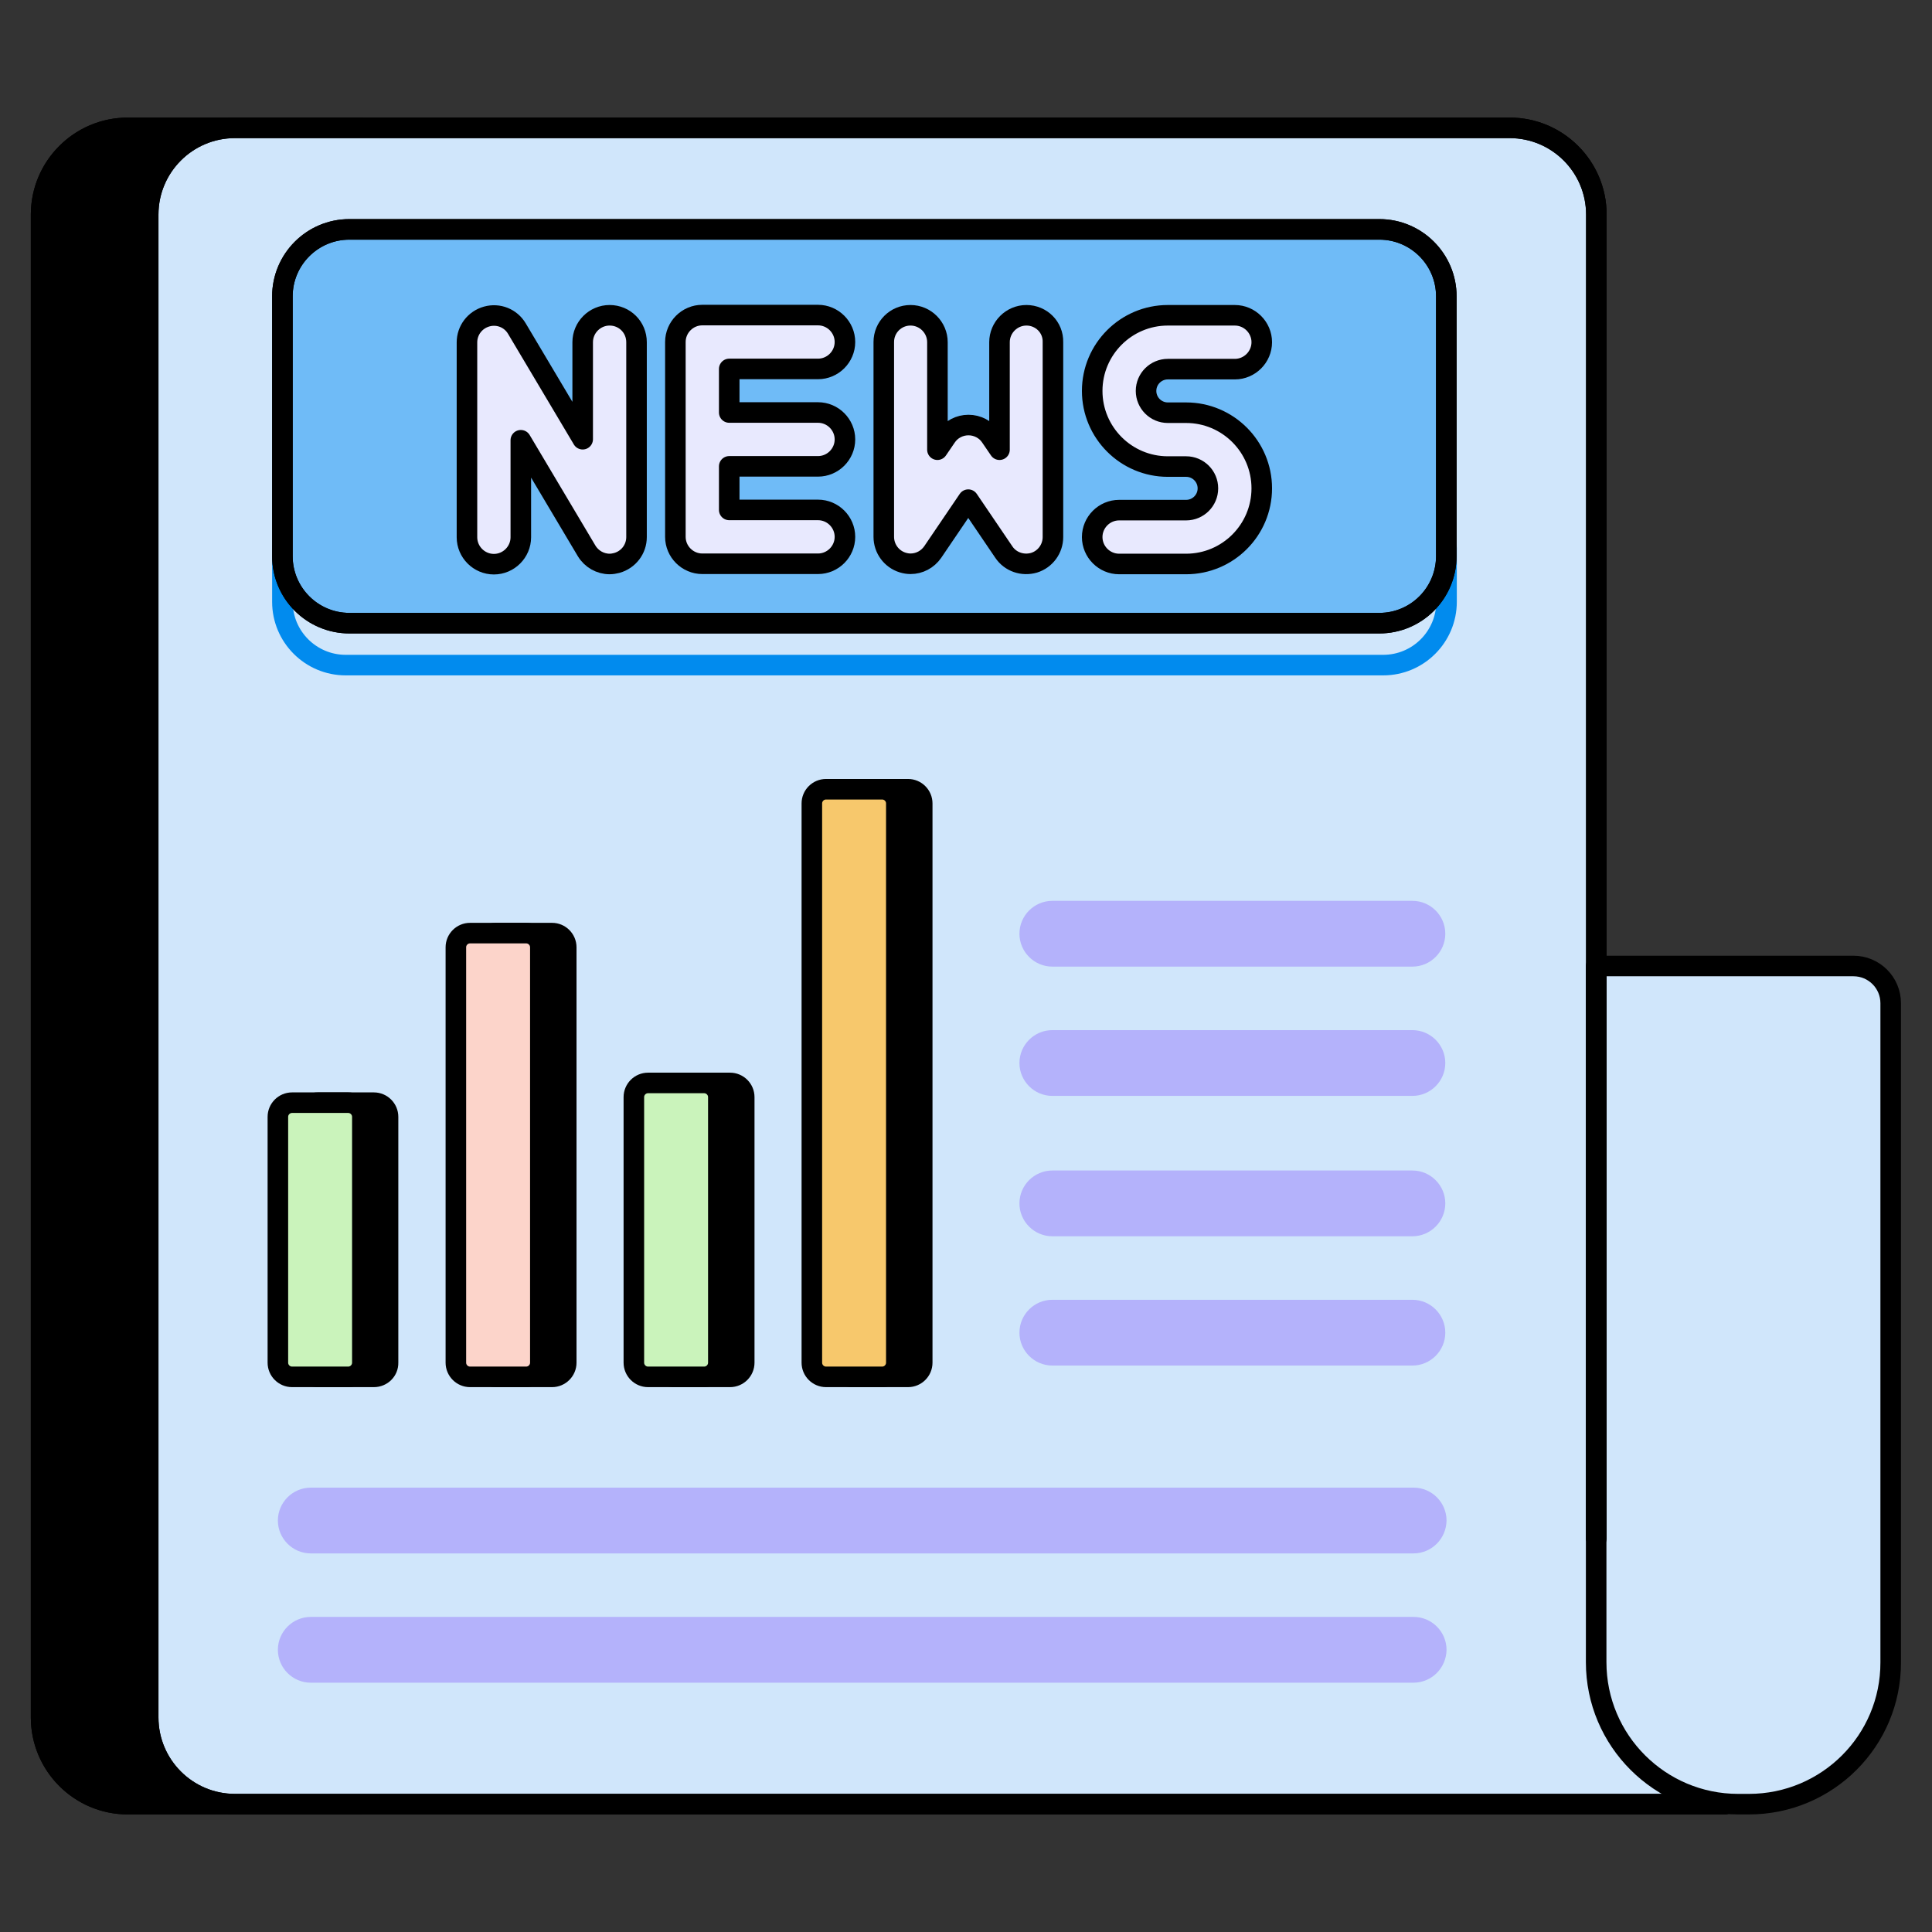<?xml version="1.0" ?><svg xmlns="http://www.w3.org/2000/svg" xmlns:xlink="http://www.w3.org/1999/xlink" version="1.1" viewBox="0 0 94 94" style="enable-background:new 0 0 94 94;" xml:space="preserve"><rect x="0" y="0" width="94" height="94" fill="#333333" stroke="none"/><style type="text/css">
	.st0{display:none;}
	.st1{display:inline;fill:#FEA900;}
	.st2{display:inline;}
	.st3{display:inline;fill:#F9CD6C;}
	.st4{display:inline;fill:none;stroke:#000000;stroke-width:0.25;stroke-miterlimit:10;}
	.st5{stroke:#000000;stroke-linecap:round;stroke-linejoin:round;stroke-miterlimit:10;}
	.st6{opacity:0.2;stroke:#000000;stroke-linecap:round;stroke-linejoin:round;stroke-miterlimit:10;}
	.st7{fill:#F12A00;stroke:#000000;stroke-linecap:round;stroke-linejoin:round;stroke-miterlimit:10;}
	.st8{fill:#FBECCF;stroke:#000000;stroke-linecap:round;stroke-linejoin:round;stroke-miterlimit:10;}
	.st9{opacity:0.2;fill:#F12A00;}
	.st10{fill:#F7C86C;stroke:#000000;stroke-linecap:round;stroke-linejoin:round;stroke-miterlimit:10;}
	.st11{fill:none;stroke:#000000;stroke-linecap:round;stroke-linejoin:round;stroke-miterlimit:10;}
	.st12{display:inline;stroke:#000000;stroke-linecap:round;stroke-linejoin:round;stroke-miterlimit:10;}
	.st13{fill:#FAAC01;stroke:#000000;stroke-linecap:round;stroke-linejoin:round;stroke-miterlimit:10;}
	.st14{fill:#FAAC01;}
	.st15{display:inline;fill:#FAEBCE;stroke:#000000;stroke-width:0.25;stroke-miterlimit:10;}
	.st16{display:inline;fill:none;stroke:#000000;stroke-width:1.016;stroke-miterlimit:10;}
	.st17{display:inline;fill:#FAEBCE;stroke:#000000;stroke-width:1.016;stroke-miterlimit:10;}
	.st18{fill:#FEA900;}
	.st19{fill:#F9CD6C;}
	.st20{fill:none;stroke:#000000;stroke-width:1.016;stroke-miterlimit:10;}
	.st21{fill:#FAEBCE;stroke:#000000;stroke-width:1.016;stroke-miterlimit:10;}
	.st22{display:inline;fill:#FAEBCE;}
	.st23{fill:#008FF5;stroke:#000000;stroke-linecap:round;stroke-linejoin:round;stroke-miterlimit:10;}
	.st24{fill:#D0E6FB;stroke:#000000;stroke-linecap:round;stroke-linejoin:round;stroke-miterlimit:10;}
	.st25{fill:#FFFFFF;stroke:#000000;stroke-linecap:round;stroke-linejoin:round;stroke-miterlimit:10;}
	.st26{fill:#75D95D;stroke:#000000;stroke-linecap:round;stroke-linejoin:round;stroke-miterlimit:10;}
	.st27{fill:#CAF3BB;}
	.st28{fill:#FFFFFF;}
	.st29{fill:#CAF3BB;stroke:#000000;stroke-linecap:round;stroke-linejoin:round;stroke-miterlimit:10;}
	.st30{display:inline;fill:#D0E6FB;stroke:#000000;stroke-linecap:round;stroke-linejoin:round;stroke-miterlimit:10;}
	.st31{stroke:#FFFFFF;stroke-linecap:round;stroke-linejoin:round;stroke-miterlimit:10;}
	.st32{fill:#B4B2FB;stroke:#000000;stroke-linecap:round;stroke-linejoin:round;stroke-miterlimit:10;}
	.st33{fill:#018BEE;}
	.st34{display:inline;fill:none;stroke:#000000;stroke-linecap:round;stroke-linejoin:round;stroke-miterlimit:10;}
	.st35{fill:#75D95D;}
	.st36{fill:#4949F7;stroke:#000000;stroke-linecap:round;stroke-linejoin:round;stroke-miterlimit:10;}
	.st37{fill:#D0E6FB;}
	.st38{fill:#6FBBF7;stroke:#000000;stroke-linecap:round;stroke-linejoin:round;stroke-miterlimit:10;}
	.st39{fill:#018BEE;stroke:#000000;stroke-linecap:round;stroke-linejoin:round;stroke-miterlimit:10;}
	.st40{fill:#B4B2FB;}
	.st41{fill:#E8E9FE;}
	.st42{fill:#B4B2FB;stroke:#000F24;stroke-miterlimit:10;}
	.st43{stroke:#000000;stroke-miterlimit:10;}
	.st44{fill:#E8E9FE;stroke:#000000;stroke-linecap:round;stroke-linejoin:round;stroke-miterlimit:10;}
	.st45{opacity:0.3;fill:#018BEE;}
	.st46{fill:#6FBBF7;}
	.st47{fill:#FAAC01;stroke:#FFFFFF;stroke-linecap:round;stroke-linejoin:round;stroke-miterlimit:10;}
	.st48{fill:#006A2F;}
	.st49{opacity:0.1;}
	.st50{fill:#FCD4CA;stroke:#000000;stroke-linecap:round;stroke-linejoin:round;stroke-miterlimit:10;}
	.st51{fill:#006A2F;stroke:#000000;stroke-linecap:round;stroke-linejoin:round;stroke-miterlimit:10;}
	.st52{fill:#4949F7;}
	.st53{fill:#F12A00;}
	.st54{fill:#D0E6FB;stroke:#018BEE;stroke-linecap:round;stroke-linejoin:round;stroke-miterlimit:10;}
	.st55{fill:#9CD7FF;}
	.st56{fill:#F7C86C;}
	.st57{opacity:0.3;stroke:#000000;stroke-linecap:round;stroke-linejoin:round;stroke-miterlimit:10;}
	.st58{opacity:0.1;stroke:#000000;stroke-linecap:round;stroke-linejoin:round;stroke-miterlimit:10;}
	.st59{opacity:0.3;fill:#006A2F;}
	.st60{stroke:#000000;stroke-width:1.083;stroke-linecap:round;stroke-linejoin:round;stroke-miterlimit:10;}
	.st61{fill:#D0E6FB;stroke:#000000;stroke-width:1.083;stroke-linecap:round;stroke-linejoin:round;stroke-miterlimit:10;}
	.st62{fill:#6FBBF7;stroke:#000000;stroke-width:1.083;stroke-linecap:round;stroke-linejoin:round;stroke-miterlimit:10;}
	.st63{fill:none;stroke:#000000;stroke-width:1.083;stroke-linecap:round;stroke-linejoin:round;stroke-miterlimit:10;}
	.st64{fill:#CAF3BB;stroke:#000000;stroke-width:0.788;stroke-linecap:round;stroke-linejoin:round;stroke-miterlimit:10;}
	.st65{fill:#6FBBF7;stroke:#FFFFFF;stroke-linecap:round;stroke-linejoin:round;stroke-miterlimit:10;}
	.st66{opacity:0.2;}
	.st67{stroke:#E8E9FE;stroke-linecap:round;stroke-linejoin:round;stroke-miterlimit:10;}
	.st68{fill:#FCD4CA;}
	.st69{fill:#FBECCF;}
	.st70{opacity:0.1;fill:#F12A00;}
	.st71{opacity:0.5;stroke:#000000;stroke-linecap:round;stroke-linejoin:round;stroke-miterlimit:10;}
	.st72{fill:#6FBBF7;stroke:#E8E9FE;stroke-linecap:round;stroke-linejoin:round;stroke-miterlimit:10;}
	.st73{opacity:0.5;fill:#D0E6FB;}
	.st74{fill:#70BAF7;}
	.st75{fill:none;stroke:#FFFFFF;stroke-linecap:round;stroke-linejoin:round;stroke-miterlimit:10;}
	.st76{fill:#70BAF7;stroke:#70BAF7;stroke-linecap:round;stroke-linejoin:round;stroke-miterlimit:10;}
	.st77{fill:#018BEE;stroke:#018BEE;stroke-linecap:round;stroke-linejoin:round;stroke-miterlimit:10;}
	.st78{fill:#70BAF7;stroke:#000000;stroke-linecap:round;stroke-linejoin:round;stroke-miterlimit:10;}
	.st79{fill:#F9CD6C;stroke:#000000;stroke-linecap:round;stroke-linejoin:round;stroke-miterlimit:10;}
	.st80{fill:none;}
	.st81{fill:#006A2F;stroke:#006A2F;stroke-miterlimit:10;}
	.st82{fill:#B4DFFC;}
	.st83{fill:#6FBBF7;stroke:#018BEE;stroke-linecap:round;stroke-linejoin:round;stroke-miterlimit:10;}
	.st84{fill:none;stroke:#FBECCF;stroke-linecap:round;stroke-linejoin:round;stroke-miterlimit:10;}
	.st85{fill:none;stroke:#018BEE;stroke-linecap:round;stroke-linejoin:round;stroke-miterlimit:10;}
	.st86{fill:#010101;stroke:#FFFFFF;stroke-linecap:round;stroke-linejoin:round;stroke-miterlimit:10;}
	.st87{fill:#010101;stroke:#000000;stroke-linecap:round;stroke-linejoin:round;stroke-miterlimit:10;}
	.st88{fill:#75D95D;stroke:#FFFFFF;stroke-linecap:round;stroke-linejoin:round;stroke-miterlimit:10;}
	.st89{fill:#94F279;stroke:#000000;stroke-linecap:round;stroke-linejoin:round;stroke-miterlimit:10;}
	.st90{fill:#8C8CF9;}
	.st91{fill:#008FF5;}
	.st92{fill:#8CD8F9;}
	.st93{fill:#FFC043;}
	.st94{fill:#94F279;}
	.st95{fill:#FF3D1D;}
	.st96{fill:#31B1FF;}
	.st97{fill:#FFCF7B;}
	.st98{fill:#B2FF99;}
	.st99{fill:#D7D7FF;}
	.st100{fill:#FF7C6E;}
	.st101{fill:#5CC9FF;}
	.st102{fill:#F12A00;stroke:#FFFFFF;stroke-linecap:round;stroke-linejoin:round;stroke-miterlimit:10;}
	.st103{fill:#F7C86C;stroke:#000000;stroke-width:1.016;stroke-miterlimit:10;}
</style><g id="Refrences" class="st0"/><g id="Tittle"/><g id="Icons"><g><g><path class="st5" d="M17.51,6.22H6.22C3.89,6.22,2,8.11,2,10.44v73.12c0,2.33,1.89,4.22,4.22,4.22h11.28V6.22z"/><path class="st5" d="M17.51,6.22H6.22C3.89,6.22,2,8.11,2,10.44v73.12c0,2.33,1.89,4.22,4.22,4.22h11.28V6.22z"/></g><g><path class="st24" d="M83.93,87.78h-72.5c-2.33,0-4.22-1.89-4.22-4.22V10.44c0-2.33,1.89-4.22,4.22-4.22h62.02     c2.33,0,4.22,1.89,4.22,4.22v64.41"/><path class="st24" d="M85.09,87.78h-0.52c-3.81,0-6.91-3.09-6.91-6.91V47h12.52c1,0,1.81,0.81,1.81,1.81v32.07     C92,84.69,88.91,87.78,85.09,87.78z"/><path class="st11" d="M83.93,87.78h-72.5c-2.33,0-4.22-1.89-4.22-4.22V10.44c0-2.33,1.89-4.22,4.22-4.22h62.02     c2.33,0,4.22,1.89,4.22,4.22v64.41"/></g><path class="st28" d="M70.32,14.14c-0.26-1.43-1.51-2.52-3.02-2.52H16.81c-1.51,0-2.75,1.09-3.02,2.52H70.32z"/><g><path class="st85" d="M13.74,26.66v2.62c0,1.7,1.38,3.08,3.08,3.08H67.3c1.7,0,3.08-1.38,3.08-3.08v-2.62H13.74z"/><path class="st38" d="M67.11,30.32H17c-1.8,0-3.26-1.46-3.26-3.26V14.42c0-1.8,1.46-3.26,3.26-3.26h50.11     c1.8,0,3.26,1.46,3.26,3.26v12.63C70.37,28.86,68.91,30.32,67.11,30.32z"/><g><path class="st44" d="M29.66,15.34c-0.72,0-1.31,0.59-1.31,1.31v4.72l-3.2-5.38c-0.3-0.51-0.9-0.75-1.47-0.59      c-0.57,0.16-0.96,0.67-0.96,1.26v4.74v4.74c0,0.72,0.59,1.31,1.31,1.31c0.72,0,1.31-0.59,1.31-1.31v-4.72l3.2,5.38      c0.24,0.4,0.67,0.64,1.12,0.64c0.12,0,0.23-0.02,0.35-0.05c0.57-0.16,0.96-0.67,0.96-1.26v-4.74v-4.74      C30.97,15.92,30.39,15.34,29.66,15.34z"/><path class="st44" d="M39.8,22.69c0.72,0,1.31-0.59,1.31-1.31c0-0.72-0.59-1.31-1.31-1.31h-4.32v-2.12h4.32      c0.72,0,1.31-0.59,1.31-1.31c0-0.72-0.59-1.31-1.31-1.31h-5.63c-0.72,0-1.31,0.59-1.31,1.31v4.74v4.74      c0,0.72,0.59,1.31,1.31,1.31h5.63c0.72,0,1.31-0.59,1.31-1.31c0-0.72-0.59-1.31-1.31-1.31h-4.32v-2.12H39.8z"/><path class="st44" d="M49.94,15.34c-0.72,0-1.31,0.59-1.31,1.31v4.74v0.49l-0.43-0.63c-0.24-0.36-0.65-0.57-1.08-0.57      c-0.43,0-0.84,0.21-1.08,0.57l-0.43,0.63v-0.49v-4.74c0-0.72-0.59-1.31-1.31-1.31S43,15.92,43,16.64v4.74v4.74      c0,0.57,0.37,1.08,0.92,1.25c0.13,0.04,0.26,0.06,0.38,0.06c0.43,0,0.83-0.21,1.08-0.57l1.73-2.55l1.73,2.55      c0.32,0.48,0.92,0.68,1.47,0.52c0.55-0.17,0.92-0.68,0.92-1.25v-4.74v-4.74C51.25,15.92,50.66,15.34,49.94,15.34z"/><path class="st44" d="M57.71,20.08h-0.13h-0.14h-0.62c-0.59,0-1.06-0.48-1.06-1.06c0-0.59,0.48-1.06,1.06-1.06h3.26      c0.72,0,1.31-0.59,1.31-1.31c0-0.72-0.59-1.31-1.31-1.31h-3.26c-2.03,0-3.68,1.65-3.68,3.68s1.65,3.68,3.68,3.68h0.62h0.14h0.13      c0.59,0,1.06,0.48,1.06,1.06c0,0.59-0.48,1.06-1.06,1.06h-3.26c-0.72,0-1.31,0.59-1.31,1.31c0,0.72,0.59,1.31,1.31,1.31h3.26      c2.03,0,3.68-1.65,3.68-3.68S59.74,20.08,57.71,20.08z"/></g><path class="st11" d="M67.11,30.32H17c-1.8,0-3.26-1.46-3.26-3.26V14.42c0-1.8,1.46-3.26,3.26-3.26h50.11     c1.8,0,3.26,1.46,3.26,3.26v12.63C70.37,28.86,68.91,30.32,67.11,30.32z"/></g><g><g><g><path class="st5" d="M18.19,66.99h-2.73c-0.38,0-0.69-0.31-0.69-0.69V54.34c0-0.38,0.31-0.69,0.69-0.69h2.73       c0.38,0,0.69,0.31,0.69,0.69V66.3C18.89,66.68,18.58,66.99,18.19,66.99z"/><path class="st5" d="M26.86,66.99h-2.73c-0.38,0-0.69-0.31-0.69-0.69V46.09c0-0.38,0.31-0.69,0.69-0.69h2.73       c0.38,0,0.69,0.31,0.69,0.69V66.3C27.55,66.68,27.24,66.99,26.86,66.99z"/><path class="st5" d="M35.52,66.99h-2.73c-0.38,0-0.69-0.31-0.69-0.69V53.38c0-0.38,0.31-0.69,0.69-0.69h2.73       c0.38,0,0.69,0.31,0.69,0.69V66.3C36.21,66.68,35.9,66.99,35.52,66.99z"/><path class="st5" d="M44.18,66.99h-2.73c-0.38,0-0.69-0.31-0.69-0.69V39.09c0-0.38,0.31-0.69,0.69-0.69h2.73       c0.38,0,0.69,0.31,0.69,0.69V66.3C44.87,66.68,44.56,66.99,44.18,66.99z"/><path class="st29" d="M16.94,66.99h-2.73c-0.38,0-0.69-0.31-0.69-0.69V54.34c0-0.38,0.31-0.69,0.69-0.69h2.73       c0.38,0,0.69,0.31,0.69,0.69V66.3C17.63,66.68,17.32,66.99,16.94,66.99z"/><path class="st50" d="M25.6,66.99h-2.73c-0.38,0-0.69-0.31-0.69-0.69V46.09c0-0.38,0.31-0.69,0.69-0.69h2.73       c0.38,0,0.69,0.31,0.69,0.69V66.3C26.29,66.68,25.98,66.99,25.6,66.99z"/><path class="st29" d="M34.26,66.99h-2.73c-0.38,0-0.69-0.31-0.69-0.69V53.38c0-0.38,0.31-0.69,0.69-0.69h2.73       c0.38,0,0.69,0.31,0.69,0.69V66.3C34.95,66.68,34.64,66.99,34.26,66.99z"/><path class="st10" d="M42.92,66.99h-2.73c-0.38,0-0.69-0.31-0.69-0.69V39.09c0-0.38,0.31-0.69,0.69-0.69h2.73       c0.38,0,0.69,0.31,0.69,0.69V66.3C43.61,66.68,43.3,66.99,42.92,66.99z"/></g></g><g><path class="st40" d="M68.77,75.58H15.12c-0.88,0-1.6-0.72-1.6-1.6l0,0c0-0.88,0.72-1.6,1.6-1.6h53.66c0.88,0,1.6,0.72,1.6,1.6      l0,0C70.37,74.86,69.66,75.58,68.77,75.58z"/><path class="st40" d="M68.77,81.87H15.12c-0.88,0-1.6-0.72-1.6-1.6l0,0c0-0.88,0.72-1.6,1.6-1.6h53.66c0.88,0,1.6,0.72,1.6,1.6      l0,0C70.37,81.15,69.66,81.87,68.77,81.87z"/></g><g><path class="st40" d="M68.72,47.03H51.2c-0.88,0-1.6-0.72-1.6-1.6v0c0-0.88,0.72-1.6,1.6-1.6h17.52c0.88,0,1.6,0.72,1.6,1.6v0      C70.32,46.31,69.6,47.03,68.72,47.03z"/><path class="st40" d="M68.72,53.32H51.2c-0.88,0-1.6-0.72-1.6-1.6v0c0-0.88,0.72-1.6,1.6-1.6h17.52c0.88,0,1.6,0.72,1.6,1.6v0      C70.32,52.6,69.6,53.32,68.72,53.32z"/></g><g><path class="st40" d="M68.72,60.15H51.2c-0.88,0-1.6-0.72-1.6-1.6l0,0c0-0.88,0.72-1.6,1.6-1.6h17.52c0.88,0,1.6,0.72,1.6,1.6      l0,0C70.32,59.43,69.6,60.15,68.72,60.15z"/><path class="st40" d="M68.72,66.44H51.2c-0.88,0-1.6-0.72-1.6-1.6l0,0c0-0.88,0.72-1.6,1.6-1.6h17.52c0.88,0,1.6,0.72,1.6,1.6      l0,0C70.32,65.72,69.6,66.44,68.72,66.44z"/></g></g></g></g><g id="Layer_4"/></svg>